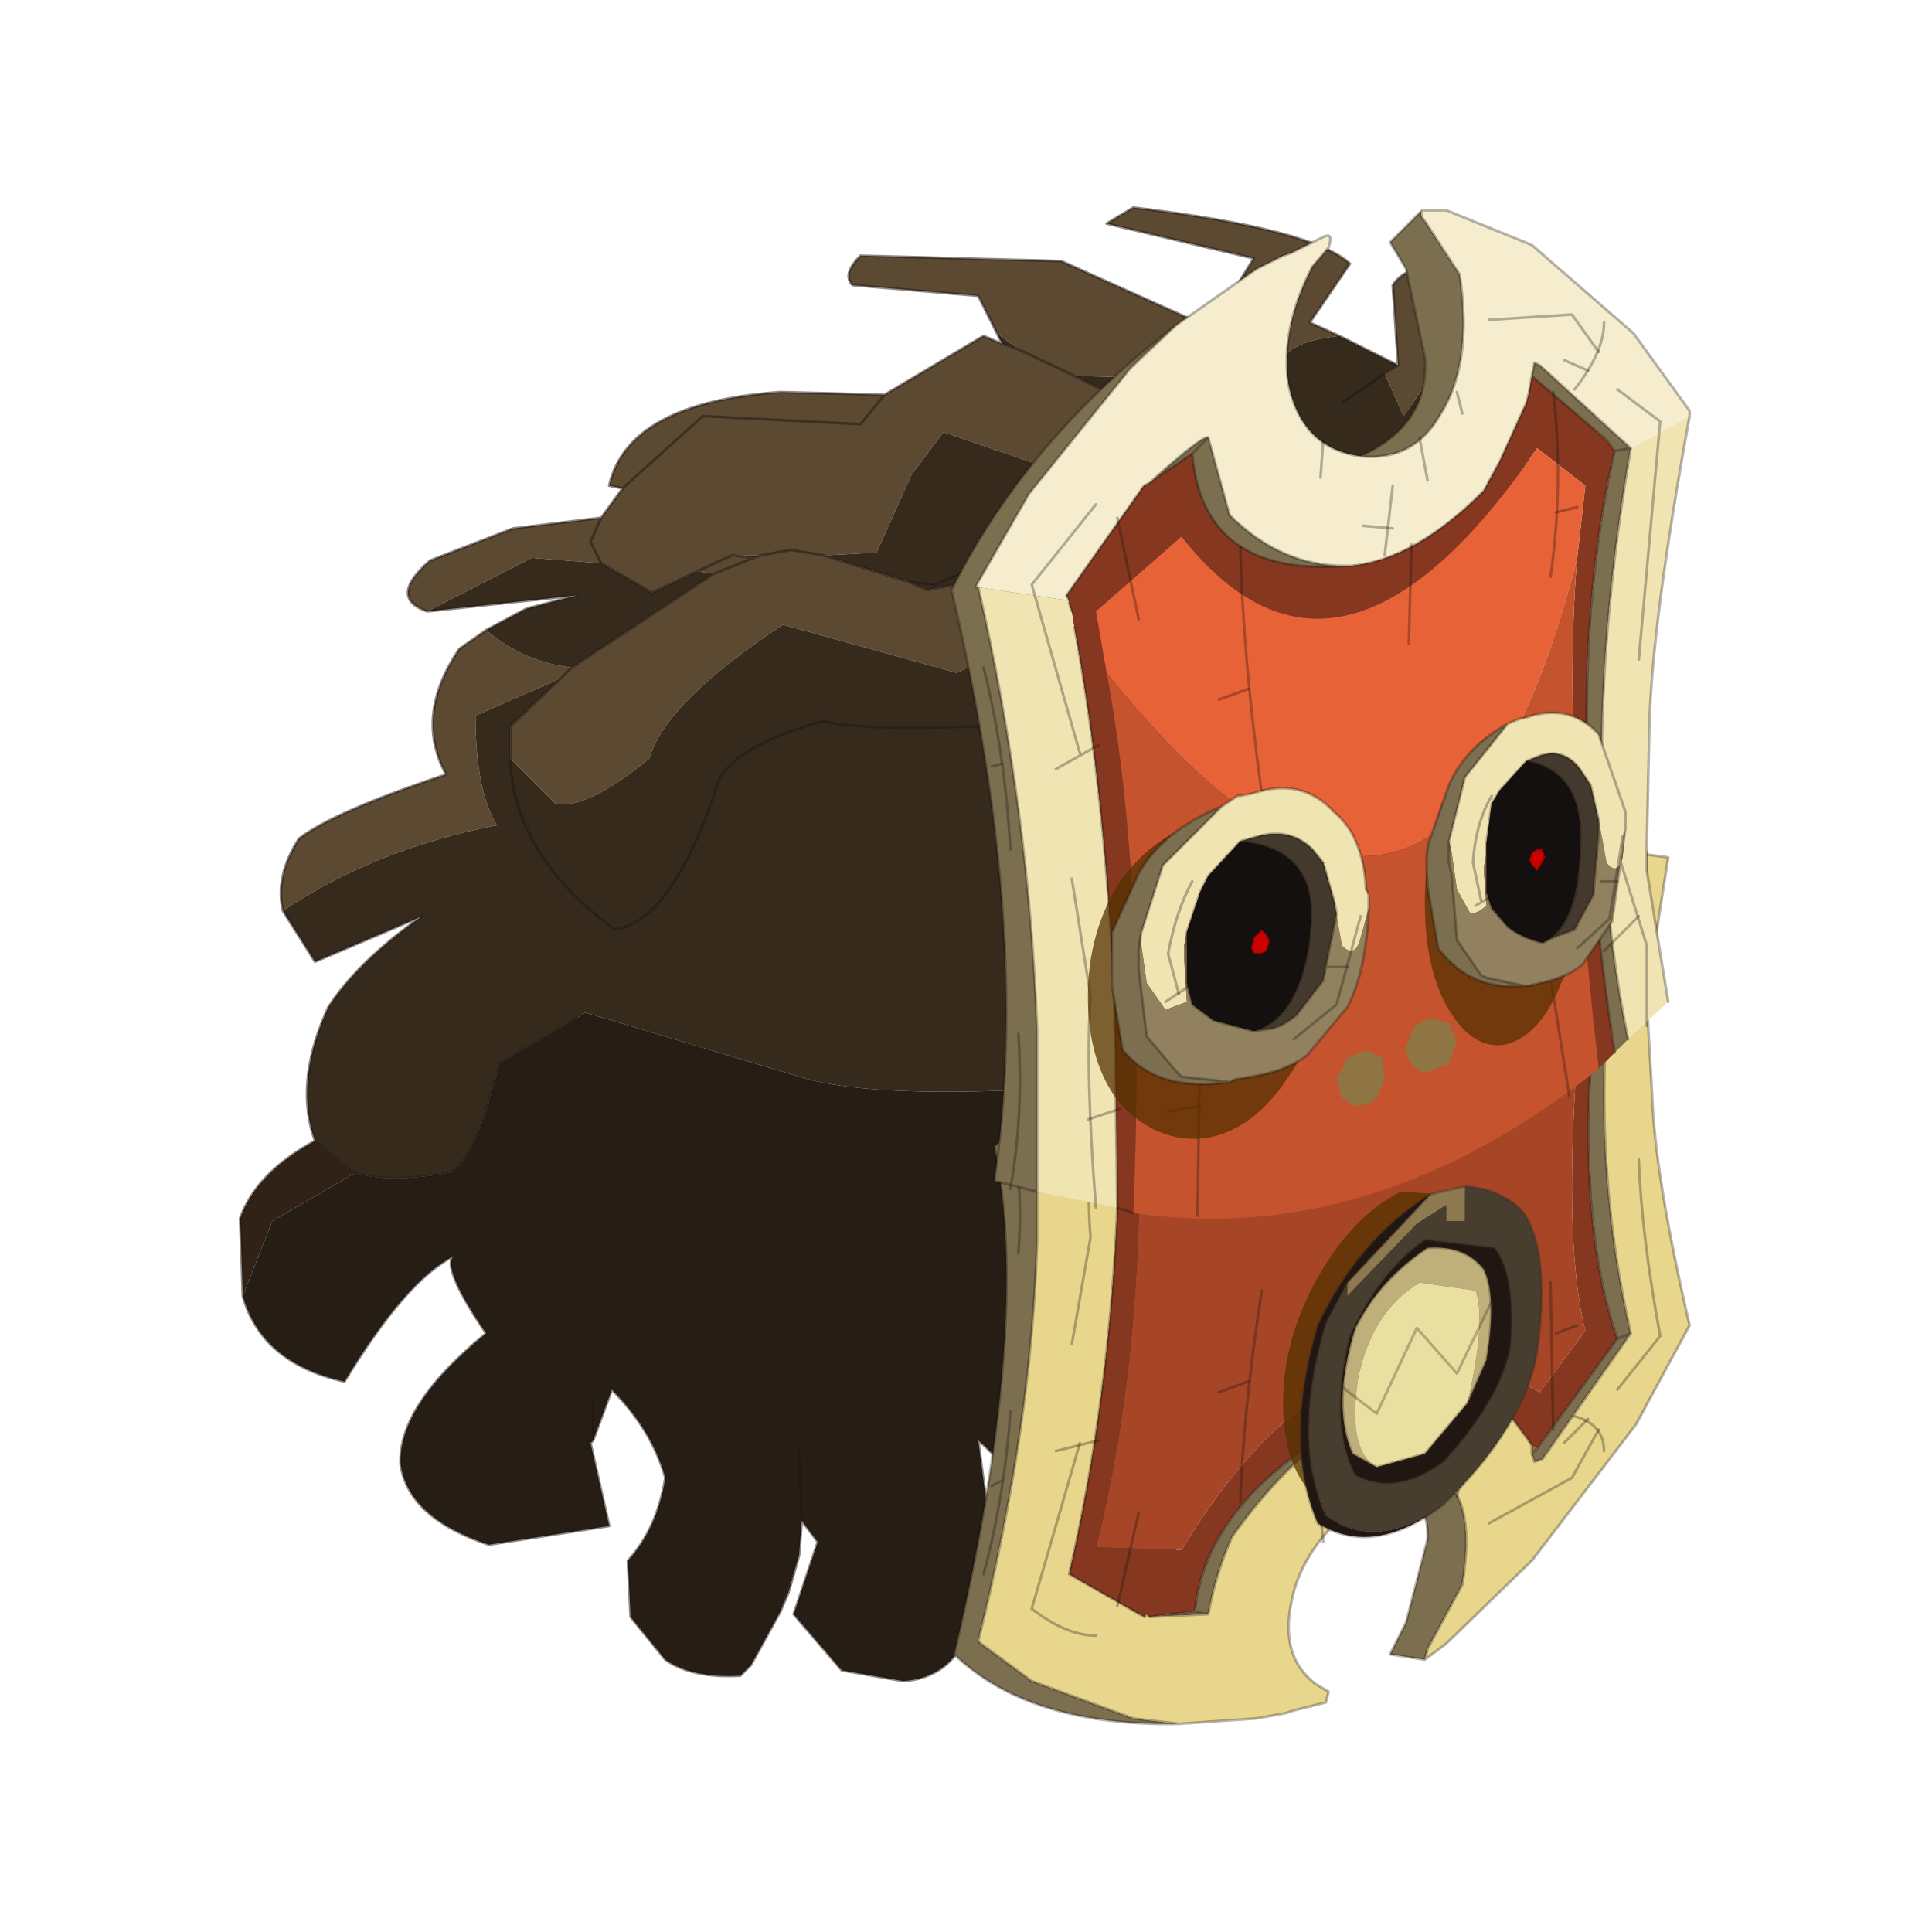 <?xml version="1.0" encoding="UTF-8" standalone="no"?>
<svg xmlns:xlink="http://www.w3.org/1999/xlink" height="440.0px" width="440.0px" xmlns="http://www.w3.org/2000/svg">
  <g transform="matrix(10.0, 0.0, 0.0, 10.0, 0.0, 0.0)">
    <use height="44.0" transform="matrix(0.909, 0.0, 0.0, 0.909, 2.0, 2.0)" width="44.0" xlink:href="#sprite0"/>
  </g>
  <defs>
    <g id="sprite0" transform="matrix(1.0, 0.0, 0.0, 1.0, 0.0, 0.0)">
      <use height="44.0" transform="matrix(1.0, 0.0, 0.0, 1.0, 0.0, 0.0)" width="44.0" xlink:href="#shape0"/>
      <use height="28.35" transform="matrix(1.34, 0.0, 0.0, 1.34, 3.75, 3.0)" width="27.15" xlink:href="#sprite1"/>
    </g>
    <g id="shape0" transform="matrix(1.0, 0.0, 0.0, 1.0, 0.0, 0.0)">
      <path d="M44.0 44.0 L0.0 44.0 0.0 0.0 44.0 0.0 44.0 44.0" fill="#43adca" fill-opacity="0.0" fill-rule="evenodd" stroke="none"/>
    </g>
    <g id="sprite1" transform="matrix(1.0, 0.0, 0.0, 1.0, 0.0, 0.0)">
      <use height="28.35" transform="matrix(1.0, 0.0, 0.0, 1.0, 0.0, 0.0)" width="27.15" xlink:href="#sprite2"/>
    </g>
    <g id="sprite2" transform="matrix(1.0, 0.0, 0.0, 1.0, 15.0, 22.15)">
      <use height="28.35" transform="matrix(1.0, 0.0, 0.0, 1.0, -15.0, -22.15)" width="27.15" xlink:href="#shape1"/>
    </g>
    <g id="shape1" transform="matrix(1.0, 0.0, 0.0, 1.0, 15.0, 22.15)">
      <path d="M7.4 -19.1 L7.35 -20.35 8.65 -20.4 8.5 -20.9 Q7.0 -21.3 6.6 -20.7 L6.7 -19.2 6.45 -19.05 6.8 -18.25 7.4 -19.1 M5.6 -19.75 L5.05 -20.0 5.8 -21.1 Q5.1 -21.75 1.75 -22.15 L1.25 -21.85 4.0 -21.2 3.45 -20.3 4.55 -19.3 Q4.7 -19.65 5.6 -19.75 M2.85 -20.05 L0.4 -21.15 -3.35 -21.25 Q-3.7 -20.9 -3.5 -20.7 L-1.15 -20.5 -0.8 -19.8 -0.4 -19.5 -0.7 -19.6 -1.05 -19.75 -2.9 -18.65 -4.85 -18.7 Q-7.7 -18.5 -8.05 -16.95 L-7.8 -16.9 -8.2 -16.35 -9.85 -16.15 -11.4 -15.55 Q-12.2 -14.85 -11.45 -14.6 L-9.5 -15.6 -8.2 -15.5 -7.25 -14.95 -6.4 -15.35 -5.75 -15.65 -6.4 -15.35 -6.1 -15.3 -8.75 -13.55 -8.95 -13.35 -8.75 -13.55 Q-9.65 -13.65 -10.35 -14.25 L-10.85 -13.9 Q-11.7 -12.65 -11.1 -11.55 -13.2 -10.85 -13.85 -10.35 -14.3 -9.65 -14.15 -9.0 -12.45 -10.15 -10.15 -10.6 -10.55 -11.25 -10.55 -12.65 L-8.95 -13.35 -9.9 -12.45 -9.9 -11.85 -9.05 -11.0 Q-8.45 -10.9 -7.3 -11.85 -7.0 -12.9 -4.8 -14.35 L-1.55 -13.45 0.65 -14.55 1.0 -14.7 1.05 -15.5 -0.1 -15.4 -2.1 -15.0 -2.45 -15.15 -4.05 -15.65 -3.95 -15.65 -3.05 -15.7 -2.4 -17.15 -1.8 -17.95 0.1 -17.3 1.7 -16.9 Q1.8 -17.85 1.15 -18.75 L0.55 -19.05 0.7 -19.0 2.75 -18.95 3.15 -18.95 Q3.35 -19.3 2.85 -20.05 M8.65 -15.35 L8.65 -16.35 8.35 -15.65 8.65 -15.35 M9.1 -17.4 L9.35 -18.15 10.35 -17.8 10.4 -18.5 Q9.35 -19.3 8.85 -19.35 8.3 -19.25 7.65 -18.65 L7.55 -18.5 7.3 -17.45 7.7 -17.1 8.3 -16.9 9.1 -17.4 M-7.8 -16.9 L-6.3 -18.25 -3.35 -18.1 -2.9 -18.65 -3.35 -18.1 -6.3 -18.25 -7.8 -16.9 M-5.2 -15.65 L-4.65 -15.75 -4.05 -15.65 -4.65 -15.75 -5.2 -15.65 -5.35 -15.6 -6.1 -15.3 -5.35 -15.6 -5.75 -15.65 -5.2 -15.65 M-8.2 -16.35 L-8.4 -15.9 -8.2 -15.5 -8.4 -15.9 -8.2 -16.35 M-0.4 -19.5 L0.55 -19.05 -0.4 -19.5" fill="#5c4932" fill-rule="evenodd" stroke="none"/>
      <path d="M7.4 -19.1 L6.8 -18.25 6.45 -19.05 6.7 -19.2 5.6 -19.75 Q4.7 -19.65 4.55 -19.3 L3.45 -20.3 3.45 -20.05 3.85 -19.4 2.85 -20.05 Q3.35 -19.3 3.15 -18.95 L2.75 -18.95 0.7 -19.0 0.55 -19.05 1.15 -18.75 Q1.8 -17.85 1.7 -16.9 L0.1 -17.3 -1.8 -17.95 -2.4 -17.15 -3.05 -15.7 -3.95 -15.65 -4.05 -15.65 -2.45 -15.15 -1.95 -15.1 -0.45 -15.75 -0.1 -15.4 -0.45 -15.75 -1.95 -15.1 -2.45 -15.15 -2.1 -15.0 -0.1 -15.4 1.05 -15.5 2.4 -15.6 1.05 -15.5 1.0 -14.7 0.65 -14.55 -1.55 -13.45 -4.8 -14.35 Q-7.0 -12.9 -7.3 -11.85 -8.45 -10.9 -9.05 -11.0 L-9.9 -11.85 -9.9 -12.45 -8.95 -13.35 -10.55 -12.65 Q-10.55 -11.25 -10.15 -10.6 -12.45 -10.15 -14.15 -9.0 L-13.55 -8.05 -11.55 -8.9 Q-12.75 -8.05 -13.3 -7.2 -13.9 -5.9 -13.6 -4.85 L-13.55 -4.7 -12.8 -4.1 Q-12.2 -3.9 -11.05 -4.1 -10.55 -4.3 -10.1 -6.15 L-8.65 -7.0 -8.5 -7.1 -4.5 -5.9 Q-2.45 -5.25 4.8 -6.1 L5.85 -7.3 Q8.6 -10.75 8.65 -15.35 L8.35 -15.65 8.65 -16.35 9.1 -17.4 8.3 -16.9 7.7 -17.1 7.3 -17.45 7.55 -18.5 7.65 -18.65 7.5 -18.55 7.35 -18.75 7.4 -18.85 7.4 -19.1 M-0.8 -19.8 L-0.7 -19.6 -0.4 -19.5 -0.8 -19.8 M-11.45 -14.6 L-8.65 -14.9 -9.6 -14.65 -10.35 -14.25 Q-9.65 -13.65 -8.75 -13.55 L-6.1 -15.3 -6.4 -15.35 -7.25 -14.95 -8.2 -15.5 -9.5 -15.6 -11.45 -14.6 M7.5 -18.55 L7.1 -18.15 7.35 -18.75 7.1 -18.15 6.8 -17.95 7.1 -18.15 7.5 -18.55 M8.25 -15.3 L8.35 -15.65 8.25 -15.3 M4.4 -16.9 L1.15 -18.75 4.4 -16.9 M3.85 -19.4 L4.4 -19.1 3.85 -19.4 M-5.2 -15.65 L-5.75 -15.65 -5.35 -15.6 -5.2 -15.65 M0.75 -12.55 Q-3.15 -12.3 -4.05 -12.55 -5.65 -12.1 -6.0 -11.45 -6.85 -8.8 -7.95 -8.65 -9.85 -10.05 -9.9 -11.85 -9.85 -10.05 -7.95 -8.65 -6.85 -8.8 -6.0 -11.45 -5.65 -12.1 -4.05 -12.55 -3.15 -12.3 0.75 -12.55 M6.45 -19.05 L5.65 -18.5 6.45 -19.05" fill="#362a1d" fill-rule="evenodd" stroke="none"/>
      <path d="M-4.85 4.1 L-4.7 3.75 -4.5 3.05 -4.85 4.1" fill="#2f271e" fill-rule="evenodd" stroke="none"/>
      <path d="M-13.55 -4.7 Q-14.65 -4.1 -14.95 -3.25 L-14.9 -1.8 -14.35 -3.2 -12.8 -4.1 -13.55 -4.7" fill="#302217" fill-rule="evenodd" stroke="none"/>
      <path d="M-14.9 -1.8 Q-14.55 -0.55 -13.0 -0.2 -11.85 -2.1 -10.95 -2.55 -11.2 -2.35 -10.35 -1.1 -12.0 0.25 -11.95 1.35 -11.8 2.35 -10.3 2.85 L-8.05 2.5 -8.4 0.95 -8.4 0.9 -8.35 0.9 -8.0 -0.05 Q-7.25 0.7 -7.0 1.6 -7.15 2.55 -7.7 3.15 L-7.65 4.2 -7.0 5.0 Q-6.5 5.35 -5.6 5.3 L-5.4 5.1 -4.85 4.1 -4.5 3.05 -4.45 2.4 -4.15 2.8 -4.6 4.15 -3.7 5.2 -2.55 5.4 Q-1.85 5.35 -1.5 4.8 L-1.05 3.95 -0.85 3.2 -1.15 0.9 Q-0.3 1.6 -0.4 2.55 L-0.5 4.2 Q2.3 5.2 2.6 2.5 L2.35 0.05 Q8.05 -2.35 7.95 -6.35 L5.85 -7.3 4.8 -6.1 Q-2.45 -5.25 -4.5 -5.9 L-8.5 -7.1 -8.65 -7.0 -10.1 -6.15 Q-10.55 -4.3 -11.05 -4.1 -12.2 -3.9 -12.8 -4.1 L-14.35 -3.2 -14.9 -1.8 M-8.35 0.15 L-8.35 0.9 -8.35 0.15 M-4.5 1.1 L-4.45 2.4 -4.5 1.1" fill="#261d14" fill-rule="evenodd" stroke="none"/>
      <path d="M-8.4 0.95 L-8.35 0.9 -8.4 0.95" fill="#29211b" fill-rule="evenodd" stroke="none"/>
      <path d="M-8.4 0.9 L-8.4 0.95 -8.35 0.9 -8.4 0.9" fill="#1a1411" fill-rule="evenodd" stroke="none"/>
      <path d="M6.7 -19.2 L6.6 -20.7 Q7.0 -21.3 8.5 -20.9 L8.65 -20.4 7.35 -20.35 7.4 -19.1 M6.45 -19.05 L6.7 -19.2 5.6 -19.75 5.05 -20.0 5.8 -21.1 Q5.1 -21.75 1.75 -22.15 L1.25 -21.85 4.0 -21.2 3.45 -20.3 3.45 -20.05 3.85 -19.4 2.85 -20.05 0.4 -21.15 -3.35 -21.25 Q-3.7 -20.9 -3.5 -20.7 L-1.15 -20.5 -0.8 -19.8 -0.7 -19.6 -1.05 -19.75 -2.9 -18.65 -4.85 -18.7 Q-7.7 -18.5 -8.05 -16.95 L-7.8 -16.9 -8.2 -16.35 -9.85 -16.15 -11.4 -15.55 Q-12.2 -14.85 -11.45 -14.6 L-8.65 -14.9 -9.6 -14.65 -10.35 -14.25 -10.85 -13.9 Q-11.7 -12.65 -11.1 -11.55 -13.2 -10.85 -13.85 -10.35 -14.3 -9.65 -14.15 -9.0 L-13.55 -8.05 -11.55 -8.9 Q-12.75 -8.05 -13.3 -7.2 -13.9 -5.9 -13.6 -4.85 L-13.55 -4.7 Q-14.65 -4.1 -14.95 -3.25 L-14.9 -1.8 Q-14.55 -0.55 -13.0 -0.2 -11.85 -2.1 -10.95 -2.55 -11.2 -2.35 -10.35 -1.1 -12.0 0.25 -11.95 1.35 -11.8 2.35 -10.3 2.85 L-8.05 2.5 -8.4 0.95 -8.35 0.9 -8.0 -0.05 Q-7.25 0.7 -7.0 1.6 -7.15 2.55 -7.7 3.15 L-7.65 4.2 -7.0 5.0 Q-6.5 5.35 -5.6 5.3 L-5.4 5.1 -4.85 4.1 -4.7 3.75 -4.5 3.05 -4.45 2.4 -4.15 2.8 -4.6 4.15 -3.7 5.2 -2.55 5.4 Q-1.85 5.35 -1.5 4.8 L-1.05 3.95 -0.85 3.2 -1.15 0.9 Q-0.3 1.6 -0.4 2.55 L-0.5 4.2 Q2.3 5.2 2.6 2.5 L2.35 0.05 Q8.05 -2.35 7.95 -6.35 M8.65 -16.35 L9.1 -17.4 9.35 -18.15 10.35 -17.8 10.4 -18.5 Q9.35 -19.3 8.85 -19.35 8.3 -19.25 7.65 -18.65 L7.5 -18.55 M7.35 -18.75 L7.4 -18.85 7.4 -19.1 M7.35 -18.75 L7.1 -18.15 6.8 -17.95 M7.1 -18.15 L7.5 -18.55 M8.65 -16.35 L8.35 -15.65 8.25 -15.3 M1.15 -18.75 L4.4 -16.9 M-0.4 -19.5 L-0.7 -19.6 M-2.9 -18.65 L-3.35 -18.1 -6.3 -18.25 -7.8 -16.9 M4.4 -19.1 L3.85 -19.4 M1.15 -18.75 L0.55 -19.05 -0.4 -19.5 M2.4 -15.6 L1.05 -15.5 -0.1 -15.4 -0.45 -15.75 -1.95 -15.1 -2.45 -15.15 -4.05 -15.65 -4.65 -15.75 -5.2 -15.65 M-5.75 -15.65 L-6.4 -15.35 -7.25 -14.95 -8.2 -15.5 -8.4 -15.9 -8.2 -16.35 M-9.9 -11.85 L-9.9 -12.45 -8.95 -13.35 -8.75 -13.55 -6.1 -15.3 -5.35 -15.6 -5.2 -15.65 M-2.45 -15.15 L-2.1 -15.0 -0.1 -15.4 M-9.9 -11.85 Q-9.85 -10.05 -7.95 -8.65 -6.85 -8.8 -6.0 -11.45 -5.65 -12.1 -4.05 -12.55 -3.15 -12.3 0.75 -12.55 M-5.75 -15.65 L-5.35 -15.6 M5.65 -18.5 L6.45 -19.05 M-12.8 -4.1 L-13.55 -4.7 M-8.65 -7.0 L-10.1 -6.15 Q-10.55 -4.3 -11.05 -4.1 -12.2 -3.9 -12.8 -4.1 M-8.4 0.9 L-8.4 0.95 -8.4 0.9 -8.4 0.95 M-8.35 0.9 L-8.35 0.15 M-4.5 3.05 L-4.85 4.1 M-4.45 2.4 L-4.5 1.1" fill="none" stroke="#211712" stroke-linecap="round" stroke-linejoin="round" stroke-opacity="0.502" stroke-width="0.05"/>
      <path d="M10.75 -10.1 L11.0 -10.1 10.6 -6.95 Q10.4 -3.95 11.05 -1.1 L9.4 1.25 9.25 1.3 9.2 1.15 9.3 1.05 10.8 -1.0 Q9.75 -3.95 10.75 -10.1 M7.2 5.0 L6.55 4.9 6.85 4.3 7.25 2.75 Q7.3 1.7 6.05 2.0 7.0 1.3 7.55 1.65 8.15 2.05 7.9 3.6 L7.25 4.8 7.2 5.0 M2.6 6.2 Q-0.2 6.25 -1.6 4.9 -0.15 -1.25 -0.85 -4.6 L-0.05 -5.25 -0.05 -2.85 Q-0.15 0.65 -1.15 4.65 L-1.1 4.7 -0.15 5.4 1.75 6.1 2.6 6.2 M2.05 4.2 L2.9 4.1 Q3.1 2.05 5.75 0.55 4.55 1.35 3.6 2.7 3.3 3.35 3.15 4.15 L2.05 4.2 M10.8 -1.0 L11.05 -1.1 10.8 -1.0 M3.15 4.15 L2.9 4.1 3.15 4.15" fill="#7c6f50" fill-rule="evenodd" stroke="none"/>
      <path d="M9.2 1.0 L9.3 1.05 9.2 1.15 9.2 1.0" fill="#8f7543" fill-rule="evenodd" stroke="none"/>
      <path d="M11.0 -10.1 L11.75 -10.0 11.4 -7.75 11.35 -7.3 11.45 -5.55 Q11.5 -4.05 12.15 -1.25 L11.15 0.6 9.2 3.15 7.6 4.7 7.2 5.0 7.25 4.8 7.9 3.6 Q8.15 2.05 7.55 1.65 7.0 1.3 6.05 2.0 4.9 2.85 4.7 3.95 4.5 4.95 5.15 5.45 L5.4 5.6 5.35 5.8 4.75 5.95 4.6 6.0 4.05 6.1 2.6 6.2 1.75 6.1 -0.15 5.4 -1.1 4.7 -1.15 4.65 Q-0.15 0.65 -0.05 -2.85 L-0.05 -5.25 1.5 -6.5 1.45 -3.45 Q1.3 0.15 0.55 3.4 L1.95 4.2 2.0 4.15 2.05 4.2 3.15 4.15 Q3.3 3.35 3.6 2.7 4.55 1.35 5.75 0.55 L5.85 0.5 Q7.05 -0.25 8.3 0.05 L8.65 0.25 9.1 0.85 9.2 1.0 9.2 1.15 9.25 1.3 9.4 1.25 11.05 -1.1 Q10.4 -3.95 10.6 -6.95 L11.0 -10.1" fill="#e9d68d" fill-rule="evenodd" stroke="none"/>
      <path d="M1.5 -6.5 L1.8 -6.75 Q2.1 -1.25 1.05 2.9 L2.65 2.95 Q5.65 -2.0 9.35 0.0 L10.2 -1.15 Q9.6 -3.55 10.45 -10.15 L10.75 -10.1 Q9.75 -3.95 10.8 -1.0 L9.3 1.05 9.2 1.0 9.1 0.85 8.65 0.25 8.3 0.05 Q7.05 -0.25 5.85 0.5 L5.75 0.55 Q3.1 2.05 2.9 4.1 L2.05 4.2 2.0 4.15 1.95 4.2 0.55 3.4 Q1.3 0.15 1.45 -3.45 L1.5 -6.5" fill="#85381f" fill-rule="evenodd" stroke="none"/>
      <path d="M1.8 -6.75 Q6.25 -10.15 10.45 -10.15 9.6 -3.55 10.2 -1.15 L9.35 0.0 Q5.65 -2.0 2.65 2.95 L1.05 2.9 Q2.1 -1.25 1.8 -6.75" fill="#a64627" fill-rule="evenodd" stroke="none"/>
      <path d="M1.5 -6.5 L1.8 -6.75 Q6.25 -10.15 10.45 -10.15 L10.75 -10.1 11.0 -10.1 11.75 -10.0 11.4 -7.75 11.35 -7.3 11.45 -5.55 Q11.5 -4.05 12.15 -1.25 L11.15 0.6 9.2 3.15 7.6 4.7 7.2 5.0 6.55 4.9 6.85 4.3 7.25 2.75 Q7.3 1.7 6.05 2.0 4.9 2.85 4.7 3.95 4.5 4.95 5.15 5.45 L5.4 5.6 5.35 5.8 4.75 5.95 4.6 6.0 4.05 6.1 2.6 6.2 Q-0.2 6.25 -1.6 4.9 -0.15 -1.25 -0.85 -4.6 L-0.05 -5.25 1.5 -6.5 1.45 -3.45 Q1.3 0.15 0.55 3.4 L1.95 4.2 2.0 4.15 2.05 4.2 2.9 4.1 Q3.1 2.05 5.75 0.55 L5.85 0.5 Q7.05 -0.25 8.3 0.05 L8.65 0.25 9.1 0.85 9.2 1.0 M9.3 1.05 L10.8 -1.0 Q9.75 -3.95 10.75 -10.1 M11.0 -10.1 L10.6 -6.95 Q10.4 -3.95 11.05 -1.1 L9.4 1.25 9.25 1.3 9.2 1.15 9.2 1.0 M11.05 -1.1 L10.8 -1.0 M9.3 1.05 L9.2 1.15 M6.05 2.0 Q7.0 1.3 7.55 1.65 8.15 2.05 7.9 3.6 L7.25 4.8 7.2 5.0 M2.9 4.1 L3.15 4.15 Q3.3 3.35 3.6 2.7 4.55 1.35 5.75 0.55 M3.15 4.15 L2.05 4.2 M-0.05 -5.25 L-0.05 -2.85 Q-0.15 0.65 -1.15 4.65 L-1.1 4.7 -0.15 5.4 1.75 6.1 2.6 6.2" fill="none" stroke="#14100d" stroke-linecap="round" stroke-linejoin="round" stroke-opacity="0.302" stroke-width="0.05"/>
      <path d="M10.55 1.1 Q10.55 0.6 10.0 0.45" fill="none" stroke="#14100d" stroke-linecap="round" stroke-linejoin="round" stroke-opacity="0.302" stroke-width="0.05"/>
      <path d="M10.45 0.7 L9.95 1.6 8.4 2.45" fill="none" stroke="#14100d" stroke-linecap="round" stroke-linejoin="round" stroke-opacity="0.302" stroke-width="0.05"/>
      <path d="M1.05 4.55 Q0.5 4.55 -0.15 4.05 L0.75 0.95" fill="none" stroke="#14100d" stroke-linecap="round" stroke-linejoin="round" stroke-opacity="0.302" stroke-width="0.05"/>
      <path d="M10.8 -0.05 L11.6 -1.05 Q11.25 -2.95 11.2 -4.35" fill="none" stroke="#14100d" stroke-linecap="round" stroke-linejoin="round" stroke-opacity="0.302" stroke-width="0.05"/>
      <path d="M10.25 0.5 L9.8 0.95" fill="none" stroke="#14100d" stroke-linecap="round" stroke-linejoin="round" stroke-opacity="0.302" stroke-width="0.05"/>
      <path d="M0.6 -0.9 L0.95 -2.9 Q0.85 -4.0 1.05 -6.15" fill="none" stroke="#14100d" stroke-linecap="round" stroke-linejoin="round" stroke-opacity="0.302" stroke-width="0.05"/>
      <path d="M10.8 -6.65 L10.85 -7.25 11.35 -8.9 11.35 -10.1" fill="none" stroke="#14100d" stroke-linecap="round" stroke-linejoin="round" stroke-opacity="0.302" stroke-width="0.05"/>
      <path d="M11.2 -8.3 L10.55 -8.35" fill="none" stroke="#14100d" stroke-linecap="round" stroke-linejoin="round" stroke-opacity="0.302" stroke-width="0.05"/>
      <path d="M1.5 -5.0 Q1.35 -5.05 0.9 -4.75" fill="none" stroke="#14100d" stroke-linecap="round" stroke-linejoin="round" stroke-opacity="0.302" stroke-width="0.05"/>
      <path d="M3.75 2.05 Q3.8 0.4 4.15 -1.9" fill="none" stroke="#14100d" stroke-linecap="round" stroke-linejoin="round" stroke-opacity="0.302" stroke-width="0.05"/>
      <path d="M9.6 0.7 L9.55 -2.05" fill="none" stroke="#14100d" stroke-linecap="round" stroke-linejoin="round" stroke-opacity="0.302" stroke-width="0.05"/>
      <path d="M6.95 0.15 L6.9 -1.35" fill="none" stroke="#14100d" stroke-linecap="round" stroke-linejoin="round" stroke-opacity="0.302" stroke-width="0.05"/>
      <path d="M1.45 4.0 L1.85 2.25" fill="none" stroke="#14100d" stroke-linecap="round" stroke-linejoin="round" stroke-opacity="0.302" stroke-width="0.05"/>
      <path d="M3.9 -0.2 L3.35 0.0" fill="none" stroke="#14100d" stroke-linecap="round" stroke-linejoin="round" stroke-opacity="0.302" stroke-width="0.05"/>
      <path d="M10.05 -1.25 L9.65 -1.1" fill="none" stroke="#14100d" stroke-linecap="round" stroke-linejoin="round" stroke-opacity="0.302" stroke-width="0.05"/>
      <path d="M9.9 -10.2 L9.55 -8.2" fill="none" stroke="#14100d" stroke-linecap="round" stroke-linejoin="round" stroke-opacity="0.302" stroke-width="0.05"/>
      <path d="M2.95 -7.6 L3.0 -4.75" fill="none" stroke="#14100d" stroke-linecap="round" stroke-linejoin="round" stroke-opacity="0.302" stroke-width="0.05"/>
      <path d="M3.0 -5.9 L2.4 -5.55" fill="none" stroke="#14100d" stroke-linecap="round" stroke-linejoin="round" stroke-opacity="0.302" stroke-width="0.05"/>
      <path d="M7.1 1.7 L7.25 0.9" fill="none" stroke="#14100d" stroke-linecap="round" stroke-linejoin="round" stroke-opacity="0.302" stroke-width="0.05"/>
      <path d="M5.3 2.8 L5.25 2.3" fill="none" stroke="#14100d" stroke-linecap="round" stroke-linejoin="round" stroke-opacity="0.302" stroke-width="0.05"/>
      <path d="M7.8 1.95 L7.9 1.5" fill="none" stroke="#14100d" stroke-linecap="round" stroke-linejoin="round" stroke-opacity="0.302" stroke-width="0.05"/>
      <path d="M6.45 0.3 L6.6 1.25" fill="none" stroke="#14100d" stroke-linecap="round" stroke-linejoin="round" stroke-opacity="0.302" stroke-width="0.05"/>
      <path d="M6.6 0.65 L6.05 1.0" fill="none" stroke="#14100d" stroke-linecap="round" stroke-linejoin="round" stroke-opacity="0.302" stroke-width="0.05"/>
      <path d="M1.1 0.9 L0.3 1.1" fill="none" stroke="#14100d" stroke-linecap="round" stroke-linejoin="round" stroke-opacity="0.302" stroke-width="0.05"/>
      <path d="M-1.05 3.4 Q-0.65 1.9 -0.55 0.35" fill="none" stroke="#14100d" stroke-linecap="round" stroke-linejoin="round" stroke-opacity="0.302" stroke-width="0.05"/>
      <path d="M-0.7 1.65 L-0.9 1.75" fill="none" stroke="#14100d" stroke-linecap="round" stroke-linejoin="round" stroke-opacity="0.302" stroke-width="0.05"/>
      <path d="M-0.55 -4.9 Q-0.3 -3.95 -0.4 -2.6" fill="none" stroke="#14100d" stroke-linecap="round" stroke-linejoin="round" stroke-opacity="0.302" stroke-width="0.05"/>
      <path d="M7.15 -22.1 Q7.1 -22.0 7.2 -21.9 L7.85 -20.9 Q8.1 -19.25 7.5 -18.3 7.0 -17.4 6.0 -17.5 7.3 -18.1 7.2 -19.35 L6.85 -21.0 6.55 -21.5 7.15 -22.1 M2.55 -19.95 L1.7 -19.15 -0.2 -16.8 -1.15 -15.15 -1.2 -15.05 -1.15 -15.05 Q-0.2 -10.9 -0.05 -6.75 L-0.05 -3.75 -0.85 -3.95 Q-0.15 -8.65 -1.65 -15.0 L-1.6 -15.1 Q-0.2 -17.85 2.55 -19.95 M2.05 -17.0 Q3.05 -17.9 3.15 -17.85 L3.55 -16.4 Q4.5 -15.45 5.7 -15.45 3.05 -15.25 2.85 -17.55 L2.05 -17.0 M9.2 -19.0 L9.25 -19.25 9.35 -19.2 11.05 -17.65 Q10.35 -13.6 10.55 -10.1 10.65 -8.3 11.0 -6.6 L10.75 -6.35 Q9.7 -13.1 10.75 -17.6 L10.6 -17.8 9.2 -19.0 M10.75 -17.6 L11.05 -17.65 10.75 -17.6 M3.15 -17.85 L2.85 -17.55 3.15 -17.85" fill="#7c6f50" fill-rule="evenodd" stroke="none"/>
      <path d="M11.05 -17.65 L12.15 -18.25 Q11.45 -14.4 11.4 -12.5 L11.35 -10.25 11.35 -9.75 11.75 -7.3 11.0 -6.6 Q10.65 -8.3 10.55 -10.1 10.35 -13.6 11.05 -17.65 M-1.15 -15.05 L0.55 -14.8 0.55 -14.75 0.6 -14.6 0.65 -14.3 Q1.25 -11.05 1.4 -7.1 L1.45 -3.45 -0.05 -3.75 -0.05 -6.75 Q-0.2 -10.9 -1.15 -15.05" fill="#f0e4b3" fill-rule="evenodd" stroke="none"/>
      <path d="M12.15 -18.25 L11.05 -17.65 9.35 -19.2 9.25 -19.25 9.2 -19.0 9.15 -18.7 9.1 -18.5 8.6 -17.4 8.3 -16.85 Q7.0 -15.55 5.8 -15.45 L5.7 -15.45 Q4.5 -15.45 3.55 -16.4 L3.15 -17.85 Q3.05 -17.9 2.05 -17.0 L1.95 -16.95 0.5 -14.9 0.55 -14.8 -1.15 -15.05 -1.2 -15.05 -1.15 -15.15 -0.2 -16.8 1.7 -19.15 2.55 -19.95 4.05 -21.0 4.55 -21.25 4.7 -21.3 5.3 -21.6 Q5.5 -21.7 5.4 -21.4 L5.1 -21.05 Q4.5 -19.9 4.65 -18.85 4.9 -17.65 6.0 -17.5 7.0 -17.4 7.5 -18.3 8.1 -19.25 7.85 -20.9 L7.2 -21.9 Q7.1 -22.0 7.15 -22.1 L7.6 -22.1 9.2 -21.45 11.1 -19.8 12.15 -18.35 12.15 -18.25" fill="#f5edcd" fill-rule="evenodd" stroke="none"/>
      <path d="M0.55 -14.8 L0.5 -14.9 1.95 -16.95 2.05 -17.0 2.85 -17.55 Q3.05 -15.25 5.7 -15.45 L5.8 -15.45 Q7.0 -15.55 8.3 -16.85 L8.6 -17.4 9.1 -18.5 9.15 -18.7 9.2 -19.0 10.6 -17.8 10.75 -17.6 Q9.7 -13.1 10.75 -6.35 L10.45 -6.05 Q9.75 -12.2 10.05 -15.6 L10.2 -16.95 9.3 -17.65 Q5.6 -12.25 2.65 -16.0 L1.05 -14.6 1.25 -13.45 Q2.0 -9.45 1.75 -3.35 L1.45 -3.45 1.4 -7.1 Q1.25 -11.05 0.65 -14.3 L0.6 -14.6 0.55 -14.75 0.55 -14.8" fill="#85381f" fill-rule="evenodd" stroke="none"/>
      <path d="M1.25 -13.45 L1.05 -14.6 2.65 -16.0 Q5.6 -12.25 9.3 -17.65 L10.2 -16.95 10.05 -15.6 Q7.5 -5.65 1.25 -13.45" fill="#e86237" fill-rule="evenodd" stroke="none"/>
      <path d="M1.75 -3.35 Q2.0 -9.45 1.25 -13.45 7.5 -5.65 10.05 -15.6 9.75 -12.2 10.45 -6.05 6.25 -2.7 1.75 -3.35" fill="#c4532e" fill-rule="evenodd" stroke="none"/>
      <path d="M12.15 -18.25 L12.15 -18.35 11.1 -19.8 9.2 -21.45 7.6 -22.1 7.15 -22.1 Q7.1 -22.0 7.2 -21.9 L7.85 -20.9 Q8.1 -19.25 7.5 -18.3 7.0 -17.4 6.0 -17.5 4.9 -17.65 4.65 -18.85 4.5 -19.9 5.1 -21.05 L5.4 -21.4 Q5.5 -21.7 5.3 -21.6 L4.7 -21.3 4.55 -21.25 4.05 -21.0 2.55 -19.95 1.7 -19.15 -0.2 -16.8 -1.15 -15.15 -1.2 -15.05 -1.15 -15.05 M0.55 -14.8 L0.5 -14.9 1.95 -16.95 2.05 -17.0 Q3.05 -17.9 3.15 -17.85 L3.55 -16.4 Q4.5 -15.45 5.7 -15.45 L5.8 -15.45 Q7.0 -15.55 8.3 -16.85 L8.6 -17.4 9.1 -18.5 9.15 -18.7 9.2 -19.0 9.25 -19.25 9.35 -19.2 11.05 -17.65 Q10.35 -13.6 10.55 -10.1 10.65 -8.3 11.0 -6.6 M11.75 -7.3 L11.35 -9.75 11.35 -10.25 11.4 -12.5 Q11.45 -14.4 12.15 -18.25 M11.05 -17.65 L10.75 -17.6 Q9.7 -13.1 10.75 -6.35 M10.75 -17.6 L10.6 -17.8 9.2 -19.0 M7.15 -22.1 L6.55 -21.5 6.85 -21.0 7.2 -19.35 Q7.3 -18.1 6.0 -17.5 M2.85 -17.55 L3.15 -17.85 M0.55 -14.75 L0.6 -14.6 M0.65 -14.3 Q1.25 -11.05 1.4 -7.1 L1.45 -3.45 1.75 -3.35 M5.7 -15.45 Q3.05 -15.25 2.85 -17.55 L2.05 -17.0 M-0.05 -3.75 L-0.85 -3.95 Q-0.15 -8.65 -1.65 -15.0 L-1.6 -15.1 Q-0.2 -17.85 2.55 -19.95 M-0.05 -3.75 L-0.05 -6.75 Q-0.2 -10.9 -1.15 -15.05" fill="none" stroke="#14100d" stroke-linecap="round" stroke-linejoin="round" stroke-opacity="0.302" stroke-width="0.05"/>
      <path d="M10.55 -20.0 Q10.55 -19.45 10.0 -18.75" fill="none" stroke="#14100d" stroke-linecap="round" stroke-linejoin="round" stroke-opacity="0.302" stroke-width="0.05"/>
      <path d="M10.45 -19.45 L9.95 -20.15 8.4 -20.05" fill="none" stroke="#14100d" stroke-linecap="round" stroke-linejoin="round" stroke-opacity="0.302" stroke-width="0.05"/>
      <path d="M1.05 -16.6 L-0.15 -15.1 0.75 -11.95" fill="none" stroke="#14100d" stroke-linecap="round" stroke-linejoin="round" stroke-opacity="0.302" stroke-width="0.05"/>
      <path d="M10.8 -18.75 L11.6 -18.15 11.2 -13.7" fill="none" stroke="#14100d" stroke-linecap="round" stroke-linejoin="round" stroke-opacity="0.302" stroke-width="0.05"/>
      <path d="M10.25 -19.1 L9.8 -19.3" fill="none" stroke="#14100d" stroke-linecap="round" stroke-linejoin="round" stroke-opacity="0.302" stroke-width="0.05"/>
      <path d="M0.6 -9.6 L0.95 -7.4 Q0.85 -6.0 1.05 -3.45" fill="none" stroke="#14100d" stroke-linecap="round" stroke-linejoin="round" stroke-opacity="0.302" stroke-width="0.05"/>
      <path d="M10.8 -10.65 L10.85 -9.95 11.35 -8.35 11.35 -6.85" fill="none" stroke="#14100d" stroke-linecap="round" stroke-linejoin="round" stroke-opacity="0.302" stroke-width="0.05"/>
      <path d="M11.2 -8.9 L10.55 -8.25" fill="none" stroke="#14100d" stroke-linecap="round" stroke-linejoin="round" stroke-opacity="0.302" stroke-width="0.05"/>
      <path d="M1.5 -5.3 L0.9 -5.1" fill="none" stroke="#14100d" stroke-linecap="round" stroke-linejoin="round" stroke-opacity="0.302" stroke-width="0.05"/>
      <path d="M3.75 -15.8 Q3.8 -13.75 4.15 -11.2" fill="none" stroke="#14100d" stroke-linecap="round" stroke-linejoin="round" stroke-opacity="0.302" stroke-width="0.05"/>
      <path d="M9.6 -18.7 Q9.8 -17.0 9.55 -15.25" fill="none" stroke="#14100d" stroke-linecap="round" stroke-linejoin="round" stroke-opacity="0.302" stroke-width="0.05"/>
      <path d="M6.95 -15.85 L6.9 -14.0" fill="none" stroke="#14100d" stroke-linecap="round" stroke-linejoin="round" stroke-opacity="0.302" stroke-width="0.05"/>
      <path d="M1.45 -16.35 L1.85 -14.45" fill="none" stroke="#14100d" stroke-linecap="round" stroke-linejoin="round" stroke-opacity="0.302" stroke-width="0.05"/>
      <path d="M3.9 -13.15 L3.35 -12.95" fill="none" stroke="#14100d" stroke-linecap="round" stroke-linejoin="round" stroke-opacity="0.302" stroke-width="0.05"/>
      <path d="M10.05 -16.55 L9.65 -16.45" fill="none" stroke="#14100d" stroke-linecap="round" stroke-linejoin="round" stroke-opacity="0.302" stroke-width="0.05"/>
      <path d="M9.9 -5.55 L9.55 -7.75" fill="none" stroke="#14100d" stroke-linecap="round" stroke-linejoin="round" stroke-opacity="0.302" stroke-width="0.05"/>
      <path d="M2.95 -3.3 L3.0 -6.8" fill="none" stroke="#14100d" stroke-linecap="round" stroke-linejoin="round" stroke-opacity="0.302" stroke-width="0.05"/>
      <path d="M3.0 -5.35 L2.4 -5.25" fill="none" stroke="#14100d" stroke-linecap="round" stroke-linejoin="round" stroke-opacity="0.302" stroke-width="0.05"/>
      <path d="M7.1 -17.85 L7.25 -17.05" fill="none" stroke="#14100d" stroke-linecap="round" stroke-linejoin="round" stroke-opacity="0.302" stroke-width="0.05"/>
      <path d="M5.3 -17.8 L5.25 -17.1" fill="none" stroke="#14100d" stroke-linecap="round" stroke-linejoin="round" stroke-opacity="0.302" stroke-width="0.05"/>
      <path d="M7.8 -18.7 L7.9 -18.3" fill="none" stroke="#14100d" stroke-linecap="round" stroke-linejoin="round" stroke-opacity="0.302" stroke-width="0.05"/>
      <path d="M6.45 -15.65 L6.6 -16.95" fill="none" stroke="#14100d" stroke-linecap="round" stroke-linejoin="round" stroke-opacity="0.302" stroke-width="0.05"/>
      <path d="M6.6 -16.15 L6.05 -16.2" fill="none" stroke="#14100d" stroke-linecap="round" stroke-linejoin="round" stroke-opacity="0.302" stroke-width="0.05"/>
      <path d="M1.1 -12.1 L0.3 -11.65" fill="none" stroke="#14100d" stroke-linecap="round" stroke-linejoin="round" stroke-opacity="0.302" stroke-width="0.05"/>
      <path d="M-1.05 -13.55 Q-0.65 -11.95 -0.55 -10.15" fill="none" stroke="#14100d" stroke-linecap="round" stroke-linejoin="round" stroke-opacity="0.302" stroke-width="0.05"/>
      <path d="M-0.7 -11.75 L-0.9 -11.7" fill="none" stroke="#14100d" stroke-linecap="round" stroke-linejoin="round" stroke-opacity="0.302" stroke-width="0.05"/>
      <path d="M-0.55 -3.8 Q-0.3 -5.2 -0.4 -6.7" fill="none" stroke="#14100d" stroke-linecap="round" stroke-linejoin="round" stroke-opacity="0.302" stroke-width="0.05"/>
      <path d="M7.3 -6.0 Q7.1 -5.95 7.0 -6.1 6.85 -6.25 6.85 -6.45 L7.0 -6.85 7.3 -7.0 7.65 -6.9 7.8 -6.55 7.65 -6.15 7.3 -6.0 M5.65 -5.5 L5.55 -5.85 5.75 -6.25 6.1 -6.4 6.4 -6.25 6.45 -5.85 6.3 -5.5 Q6.1 -5.35 5.9 -5.35 L5.65 -5.5" fill="#8f7543" fill-rule="evenodd" stroke="none"/>
      <path d="M4.65 -10.05 Q5.3 -9.25 5.3 -8.05 5.3 -6.8 4.65 -5.9 4.0 -4.9 3.1 -4.75 2.2 -4.65 1.5 -5.4 0.9 -6.15 0.9 -7.4 0.9 -8.6 1.5 -9.55 2.2 -10.5 3.1 -10.65 4.0 -10.75 4.65 -10.05" fill="#543001" fill-opacity="0.733" fill-rule="evenodd" stroke="none"/>
      <path d="M8.3 -3.65 Q8.95 -3.05 8.95 -1.85 8.95 -0.6 8.3 0.5 7.7 1.7 6.75 2.15 L5.2 2.0 Q4.55 1.45 4.55 0.2 4.55 -1.0 5.2 -2.15 5.85 -3.3 6.75 -3.75 L8.3 -3.65" fill="#543001" fill-opacity="0.733" fill-rule="evenodd" stroke="none"/>
      <path d="M9.75 -11.8 Q10.2 -11.0 10.2 -9.8 10.2 -8.55 9.75 -7.65 9.35 -6.65 8.7 -6.5 8.1 -6.4 7.65 -7.15 7.2 -7.9 7.2 -9.15 7.2 -10.35 7.65 -11.3 8.1 -12.25 8.7 -12.4 9.35 -12.5 9.75 -11.8" fill="#543001" fill-opacity="0.733" fill-rule="evenodd" stroke="none"/>
      <path d="M10.95 -10.75 L10.95 -10.85 10.45 -12.3 Q9.95 -12.85 9.2 -12.65 L9.05 -12.6 9.0 -12.6 8.75 -12.5 7.95 -11.5 7.65 -10.3 7.7 -10.1 7.8 -9.4 8.05 -8.95 Q8.2 -8.95 8.35 -9.1 L8.3 -9.8 8.35 -10.05 8.35 -10.25 8.45 -11.0 8.6 -11.25 9.1 -11.8 9.35 -11.9 Q9.8 -12.05 10.1 -11.65 L10.3 -11.35 10.45 -10.7 10.6 -9.9 Q10.8 -9.65 10.9 -10.0 L10.95 -10.5 10.95 -10.75" fill="#f0e4b3" fill-rule="evenodd" stroke="none"/>
      <path d="M8.75 -12.5 Q7.95 -12.05 7.65 -11.35 L7.3 -10.35 Q7.2 -10.15 7.25 -9.45 L7.45 -8.3 Q8.05 -7.5 9.05 -7.6 L8.35 -7.75 8.25 -7.8 7.8 -8.45 7.7 -9.7 7.65 -9.9 7.65 -10.1 7.65 -10.3 7.95 -11.5 8.75 -12.5" fill="#7c6f50" fill-rule="evenodd" stroke="none"/>
      <path d="M9.4 -8.4 Q10.05 -8.7 10.1 -10.1 L10.1 -10.15 Q10.2 -11.6 9.1 -11.8 L8.6 -11.25 8.45 -11.0 8.35 -10.25 8.35 -10.0 8.35 -9.35 8.45 -9.05 8.75 -8.7 Q9.0 -8.5 9.4 -8.4" fill="#13100f" fill-rule="evenodd" stroke="none"/>
      <path d="M9.1 -11.8 Q10.2 -11.6 10.1 -10.15 L10.1 -10.1 Q10.05 -8.7 9.4 -8.4 L9.6 -8.5 10.0 -8.65 10.35 -9.3 10.45 -10.45 10.45 -10.7 10.3 -11.35 10.1 -11.65 Q9.8 -12.05 9.35 -11.9 L9.1 -11.8" fill="#43392c" fill-rule="evenodd" stroke="none"/>
      <path d="M9.05 -7.6 L9.15 -7.6 9.35 -7.65 Q9.85 -7.75 10.15 -8.0 L10.7 -8.8 10.95 -10.55 10.95 -10.5 10.9 -10.0 Q10.8 -9.65 10.6 -9.9 L10.45 -10.7 10.45 -10.45 10.35 -9.3 10.0 -8.65 9.6 -8.5 9.4 -8.4 Q9.0 -8.5 8.75 -8.7 L8.45 -9.05 8.35 -9.35 8.35 -10.0 8.35 -10.05 8.3 -9.8 8.35 -9.1 Q8.2 -8.95 8.05 -8.95 L7.8 -9.4 7.7 -10.1 7.65 -10.1 7.65 -9.9 7.7 -9.7 7.8 -8.45 8.25 -7.8 8.35 -7.75 9.05 -7.6" fill="#91815e" fill-rule="evenodd" stroke="none"/>
      <path d="M10.95 -10.55 L10.95 -10.75 10.95 -10.5 10.95 -10.55 M7.65 -10.3 L7.65 -10.1 7.7 -10.1 7.65 -10.3 M8.35 -10.0 L8.35 -10.25 8.35 -10.05 8.35 -10.0" fill="#7d6f51" fill-rule="evenodd" stroke="none"/>
      <path d="M8.75 -12.5 Q7.95 -12.05 7.65 -11.35 L7.3 -10.35 Q7.2 -10.15 7.25 -9.45 L7.45 -8.3 Q8.05 -7.5 9.05 -7.6 L9.15 -7.6 9.35 -7.65 Q9.85 -7.75 10.15 -8.0 L10.7 -8.8 10.95 -10.55 10.95 -10.75 10.95 -10.85 10.45 -12.3 Q9.95 -12.85 9.2 -12.65 L9.05 -12.6 9.0 -12.6 8.75 -12.5 7.95 -11.5 7.65 -10.3 7.65 -10.1 7.65 -9.9 7.7 -9.7 7.8 -8.45 8.25 -7.8 8.35 -7.75 9.05 -7.6 M9.1 -11.8 Q10.2 -11.6 10.1 -10.15 L10.1 -10.1 Q10.05 -8.7 9.4 -8.4 9.0 -8.5 8.75 -8.7 L8.45 -9.05 8.35 -9.35 8.35 -10.0 8.35 -10.25 8.45 -11.0 8.6 -11.25 9.1 -11.8 9.35 -11.9 Q9.8 -12.05 10.1 -11.65 L10.3 -11.35 10.45 -10.7 10.45 -10.45 10.35 -9.3 10.0 -8.65 9.6 -8.5 9.4 -8.4" fill="none" stroke="#14100d" stroke-linecap="round" stroke-linejoin="round" stroke-opacity="0.302" stroke-width="0.05"/>
      <path d="M9.3 -10.15 L9.2 -10.1 9.15 -9.95 9.2 -9.85 9.3 -9.75 9.4 -9.9 9.45 -10.0 9.4 -10.15 9.3 -10.15" fill="#cb0000" fill-rule="evenodd" stroke="none"/>
      <path d="M9.3 -10.15 L9.2 -10.1 9.15 -9.95 9.2 -9.85 9.3 -9.75 9.4 -9.9 9.45 -10.0 9.4 -10.15 9.3 -10.15 Z" fill="none" stroke="#14100d" stroke-linecap="round" stroke-linejoin="round" stroke-opacity="0.302" stroke-width="0.05"/>
      <path d="M8.45 -11.15 Q8.15 -10.65 8.1 -9.9 L8.25 -9.2" fill="none" stroke="#14100d" stroke-linecap="round" stroke-linejoin="round" stroke-opacity="0.302" stroke-width="0.05"/>
      <path d="M8.5 -9.3 L8.15 -9.1" fill="none" stroke="#14100d" stroke-linecap="round" stroke-linejoin="round" stroke-opacity="0.302" stroke-width="0.05"/>
      <path d="M10.9 -10.4 L10.65 -8.85 10.05 -8.3" fill="none" stroke="#14100d" stroke-linecap="round" stroke-linejoin="round" stroke-opacity="0.302" stroke-width="0.05"/>
      <path d="M10.8 -9.55 L10.5 -9.55" fill="none" stroke="#14100d" stroke-linecap="round" stroke-linejoin="round" stroke-opacity="0.302" stroke-width="0.05"/>
      <path d="M6.15 -9.3 L6.1 -9.4 Q6.05 -10.4 5.5 -10.85 4.9 -11.5 4.0 -11.2 L3.75 -11.15 3.7 -11.15 3.4 -10.95 2.3 -9.85 1.9 -8.6 1.9 -8.35 2.0 -7.65 2.35 -7.15 2.75 -7.3 2.7 -8.1 2.7 -8.35 2.75 -8.6 3.0 -9.35 3.15 -9.65 3.75 -10.3 4.1 -10.4 Q4.7 -10.55 5.1 -10.15 L5.3 -9.9 5.5 -9.2 5.65 -8.35 Q5.9 -8.1 6.0 -8.5 L6.15 -9.05 6.15 -9.3" fill="#f0e4b3" fill-rule="evenodd" stroke="none"/>
      <path d="M5.5 -9.2 L5.3 -9.9 5.1 -10.15 Q4.7 -10.55 4.1 -10.4 L3.75 -10.3 Q5.25 -10.15 5.05 -8.6 L5.05 -8.5 Q4.85 -7.0 4.0 -6.75 L4.35 -6.8 Q4.55 -6.85 4.8 -7.05 L5.3 -7.7 5.55 -8.95 5.5 -9.2" fill="#43392c" fill-rule="evenodd" stroke="none"/>
      <path d="M3.75 -10.3 L3.15 -9.65 3.0 -9.35 2.75 -8.6 2.75 -8.35 2.75 -7.65 2.85 -7.25 3.25 -6.95 4.0 -6.75 Q4.85 -7.0 5.05 -8.5 L5.05 -8.6 Q5.25 -10.15 3.75 -10.3" fill="#13100f" fill-rule="evenodd" stroke="none"/>
      <path d="M6.15 -9.3 L6.15 -9.05 6.15 -9.3 M2.75 -8.6 L2.7 -8.35 2.75 -8.35 2.75 -8.6 M1.9 -8.35 L1.9 -8.6 1.85 -8.3 1.9 -8.35" fill="#7d6f51" fill-rule="evenodd" stroke="none"/>
      <path d="M6.15 -9.05 L6.0 -8.5 Q5.9 -8.1 5.65 -8.35 L5.5 -9.2 5.55 -8.95 5.3 -7.7 4.8 -7.05 Q4.55 -6.85 4.35 -6.8 L4.0 -6.75 3.25 -6.95 2.85 -7.25 2.75 -7.65 2.75 -8.35 2.7 -8.35 2.7 -8.1 2.75 -7.3 2.35 -7.15 2.0 -7.65 1.9 -8.35 1.85 -8.3 1.85 -8.1 1.85 -7.9 2.0 -6.65 2.55 -6.0 2.65 -5.9 3.55 -5.8 3.65 -5.85 3.95 -5.9 Q4.6 -6.0 5.0 -6.3 L5.75 -7.2 Q6.1 -7.85 6.15 -9.05" fill="#91815e" fill-rule="evenodd" stroke="none"/>
      <path d="M1.9 -8.6 L2.3 -9.85 3.4 -10.95 Q2.3 -10.5 1.85 -9.7 L1.35 -8.6 1.35 -7.6 1.55 -6.4 Q2.2 -5.6 3.55 -5.8 L2.65 -5.9 2.55 -6.0 2.0 -6.65 1.85 -7.9 1.85 -8.1 1.85 -8.3 1.9 -8.6" fill="#7c6f50" fill-rule="evenodd" stroke="none"/>
      <path d="M3.4 -10.95 L3.7 -11.15 3.75 -11.15 4.0 -11.2 Q4.9 -11.5 5.5 -10.85 6.05 -10.4 6.1 -9.4 L6.15 -9.3 M5.5 -9.2 L5.3 -9.9 5.1 -10.15 Q4.7 -10.55 4.1 -10.4 L3.75 -10.3 3.15 -9.65 3.0 -9.35 2.75 -8.6 M1.9 -8.6 L2.3 -9.85 3.4 -10.95 Q2.3 -10.5 1.85 -9.7 L1.35 -8.6 1.35 -7.6 1.55 -6.4 Q2.2 -5.6 3.55 -5.8 L3.65 -5.85 3.95 -5.9 Q4.6 -6.0 5.0 -6.3 L5.75 -7.2 Q6.1 -7.85 6.15 -9.05 L6.15 -9.3 M3.75 -10.3 Q5.25 -10.15 5.05 -8.6 L5.05 -8.5 Q4.85 -7.0 4.0 -6.75 L3.25 -6.95 2.85 -7.25 2.75 -7.65 2.75 -8.35 2.75 -8.6 M5.5 -9.2 L5.55 -8.95 5.3 -7.7 4.8 -7.05 Q4.55 -6.85 4.35 -6.8 L4.0 -6.75 M1.85 -8.3 L1.9 -8.6 M1.85 -8.3 L1.85 -8.1 1.85 -7.9 2.0 -6.65 2.55 -6.0 2.65 -5.9 3.55 -5.8" fill="none" stroke="#14100d" stroke-linecap="round" stroke-linejoin="round" stroke-opacity="0.302" stroke-width="0.05"/>
      <path d="M4.15 -8.65 L4.0 -8.5 3.95 -8.3 4.0 -8.2 4.15 -8.2 4.25 -8.25 4.3 -8.45 4.25 -8.55 4.15 -8.65" fill="#cb0000" fill-rule="evenodd" stroke="none"/>
      <path d="M4.15 -8.65 L4.0 -8.5 3.95 -8.3 4.0 -8.2 4.15 -8.2 4.25 -8.25 4.3 -8.45 4.25 -8.55 4.15 -8.65 Z" fill="none" stroke="#14100d" stroke-linecap="round" stroke-linejoin="round" stroke-opacity="0.302" stroke-width="0.05"/>
      <path d="M2.85 -9.55 Q2.55 -9.0 2.4 -8.2 L2.6 -7.45" fill="none" stroke="#14100d" stroke-linecap="round" stroke-linejoin="round" stroke-opacity="0.302" stroke-width="0.05"/>
      <path d="M2.8 -7.6 L2.35 -7.3" fill="none" stroke="#14100d" stroke-linecap="round" stroke-linejoin="round" stroke-opacity="0.302" stroke-width="0.05"/>
      <path d="M6.0 -8.9 L5.55 -7.25 4.75 -6.6" fill="none" stroke="#14100d" stroke-linecap="round" stroke-linejoin="round" stroke-opacity="0.302" stroke-width="0.05"/>
      <path d="M5.75 -7.95 L5.4 -7.95" fill="none" stroke="#14100d" stroke-linecap="round" stroke-linejoin="round" stroke-opacity="0.302" stroke-width="0.05"/>
      <path d="M7.3 -3.7 L7.95 -3.85 7.95 -3.2 7.6 -3.2 7.6 -3.5 7.05 -3.15 5.75 -1.8 5.75 -2.05 7.3 -3.7" fill="#8d7a50" fill-rule="evenodd" stroke="none"/>
      <path d="M5.75 -2.05 L5.75 -1.8 7.05 -3.15 7.6 -3.5 7.6 -3.2 7.95 -3.2 7.95 -3.85 Q8.65 -3.8 9.05 -3.35 9.55 -2.6 9.3 -0.75 9.05 0.65 7.55 2.1 6.3 3.0 5.35 2.3 4.7 0.9 5.35 -1.3 L5.75 -2.05 M8.8 -0.85 Q8.9 -2.2 8.5 -2.7 L7.2 -2.85 Q6.35 -2.25 5.8 -1.05 5.4 0.6 5.9 1.55 6.65 1.95 7.55 1.3 8.6 0.15 8.8 -0.85" fill="#483e2f" fill-rule="evenodd" stroke="none"/>
      <path d="M7.3 -3.7 L5.75 -2.05 5.35 -1.3 Q4.7 0.9 5.35 2.3 6.3 3.0 7.55 2.1 6.25 3.1 5.2 2.45 4.55 0.95 5.2 -1.25 5.95 -2.85 7.3 -3.7 M8.0 0.2 L8.35 -0.6 Q8.55 -1.8 8.3 -2.3 7.95 -2.75 7.25 -2.7 6.35 -2.1 5.9 -1.2 5.45 0.25 5.85 1.15 L6.3 1.4 7.2 1.15 8.0 0.2 M8.8 -0.85 Q8.6 0.15 7.55 1.3 6.65 1.95 5.9 1.55 5.4 0.6 5.8 -1.05 6.35 -2.25 7.2 -2.85 L8.5 -2.7 Q8.9 -2.2 8.8 -0.85" fill="#211712" fill-rule="evenodd" stroke="none"/>
      <path d="M8.0 0.2 Q8.35 -1.35 8.15 -1.9 L7.1 -2.05 Q6.2 -1.5 5.95 -0.25 5.75 1.1 6.3 1.4 L5.85 1.15 Q5.45 0.25 5.9 -1.2 6.35 -2.1 7.25 -2.7 7.95 -2.75 8.3 -2.3 8.55 -1.8 8.35 -0.6 L8.0 0.2" fill="#bfaf7a" fill-rule="evenodd" stroke="none"/>
      <path d="M6.3 1.4 Q5.75 1.1 5.95 -0.25 6.2 -1.5 7.1 -2.05 L8.15 -1.9 Q8.35 -1.35 8.0 0.2 L7.2 1.15 6.3 1.4" fill="#e8dfa1" fill-rule="evenodd" stroke="none"/>
      <path d="M7.95 -3.85 L7.3 -3.7 5.75 -2.05 M7.95 -3.85 Q8.65 -3.8 9.05 -3.35 9.55 -2.6 9.3 -0.75 9.05 0.65 7.55 2.1 6.25 3.1 5.2 2.45 4.55 0.95 5.2 -1.25 5.95 -2.85 7.3 -3.7 M8.0 0.2 L8.35 -0.6 Q8.55 -1.8 8.3 -2.3 7.95 -2.75 7.25 -2.7 6.35 -2.1 5.9 -1.2 5.45 0.25 5.85 1.15 L6.3 1.4 7.2 1.15 8.0 0.2 M8.8 -0.85 Q8.6 0.15 7.55 1.3 6.65 1.95 5.9 1.55 5.4 0.6 5.8 -1.05 6.35 -2.25 7.2 -2.85 L8.5 -2.7 Q8.9 -2.2 8.8 -0.85 M7.55 2.1 Q6.3 3.0 5.35 2.3 4.7 0.9 5.35 -1.3 L5.75 -2.05" fill="none" stroke="#332720" stroke-linecap="round" stroke-linejoin="round" stroke-opacity="0.302" stroke-width="0.05"/>
      <path d="M5.65 -0.1 L6.3 0.4 7.05 -1.2 7.8 -0.35 8.45 -1.7" fill="none" stroke="#332720" stroke-linecap="round" stroke-linejoin="round" stroke-opacity="0.302" stroke-width="0.05"/>
    </g>
  </defs>
</svg>
